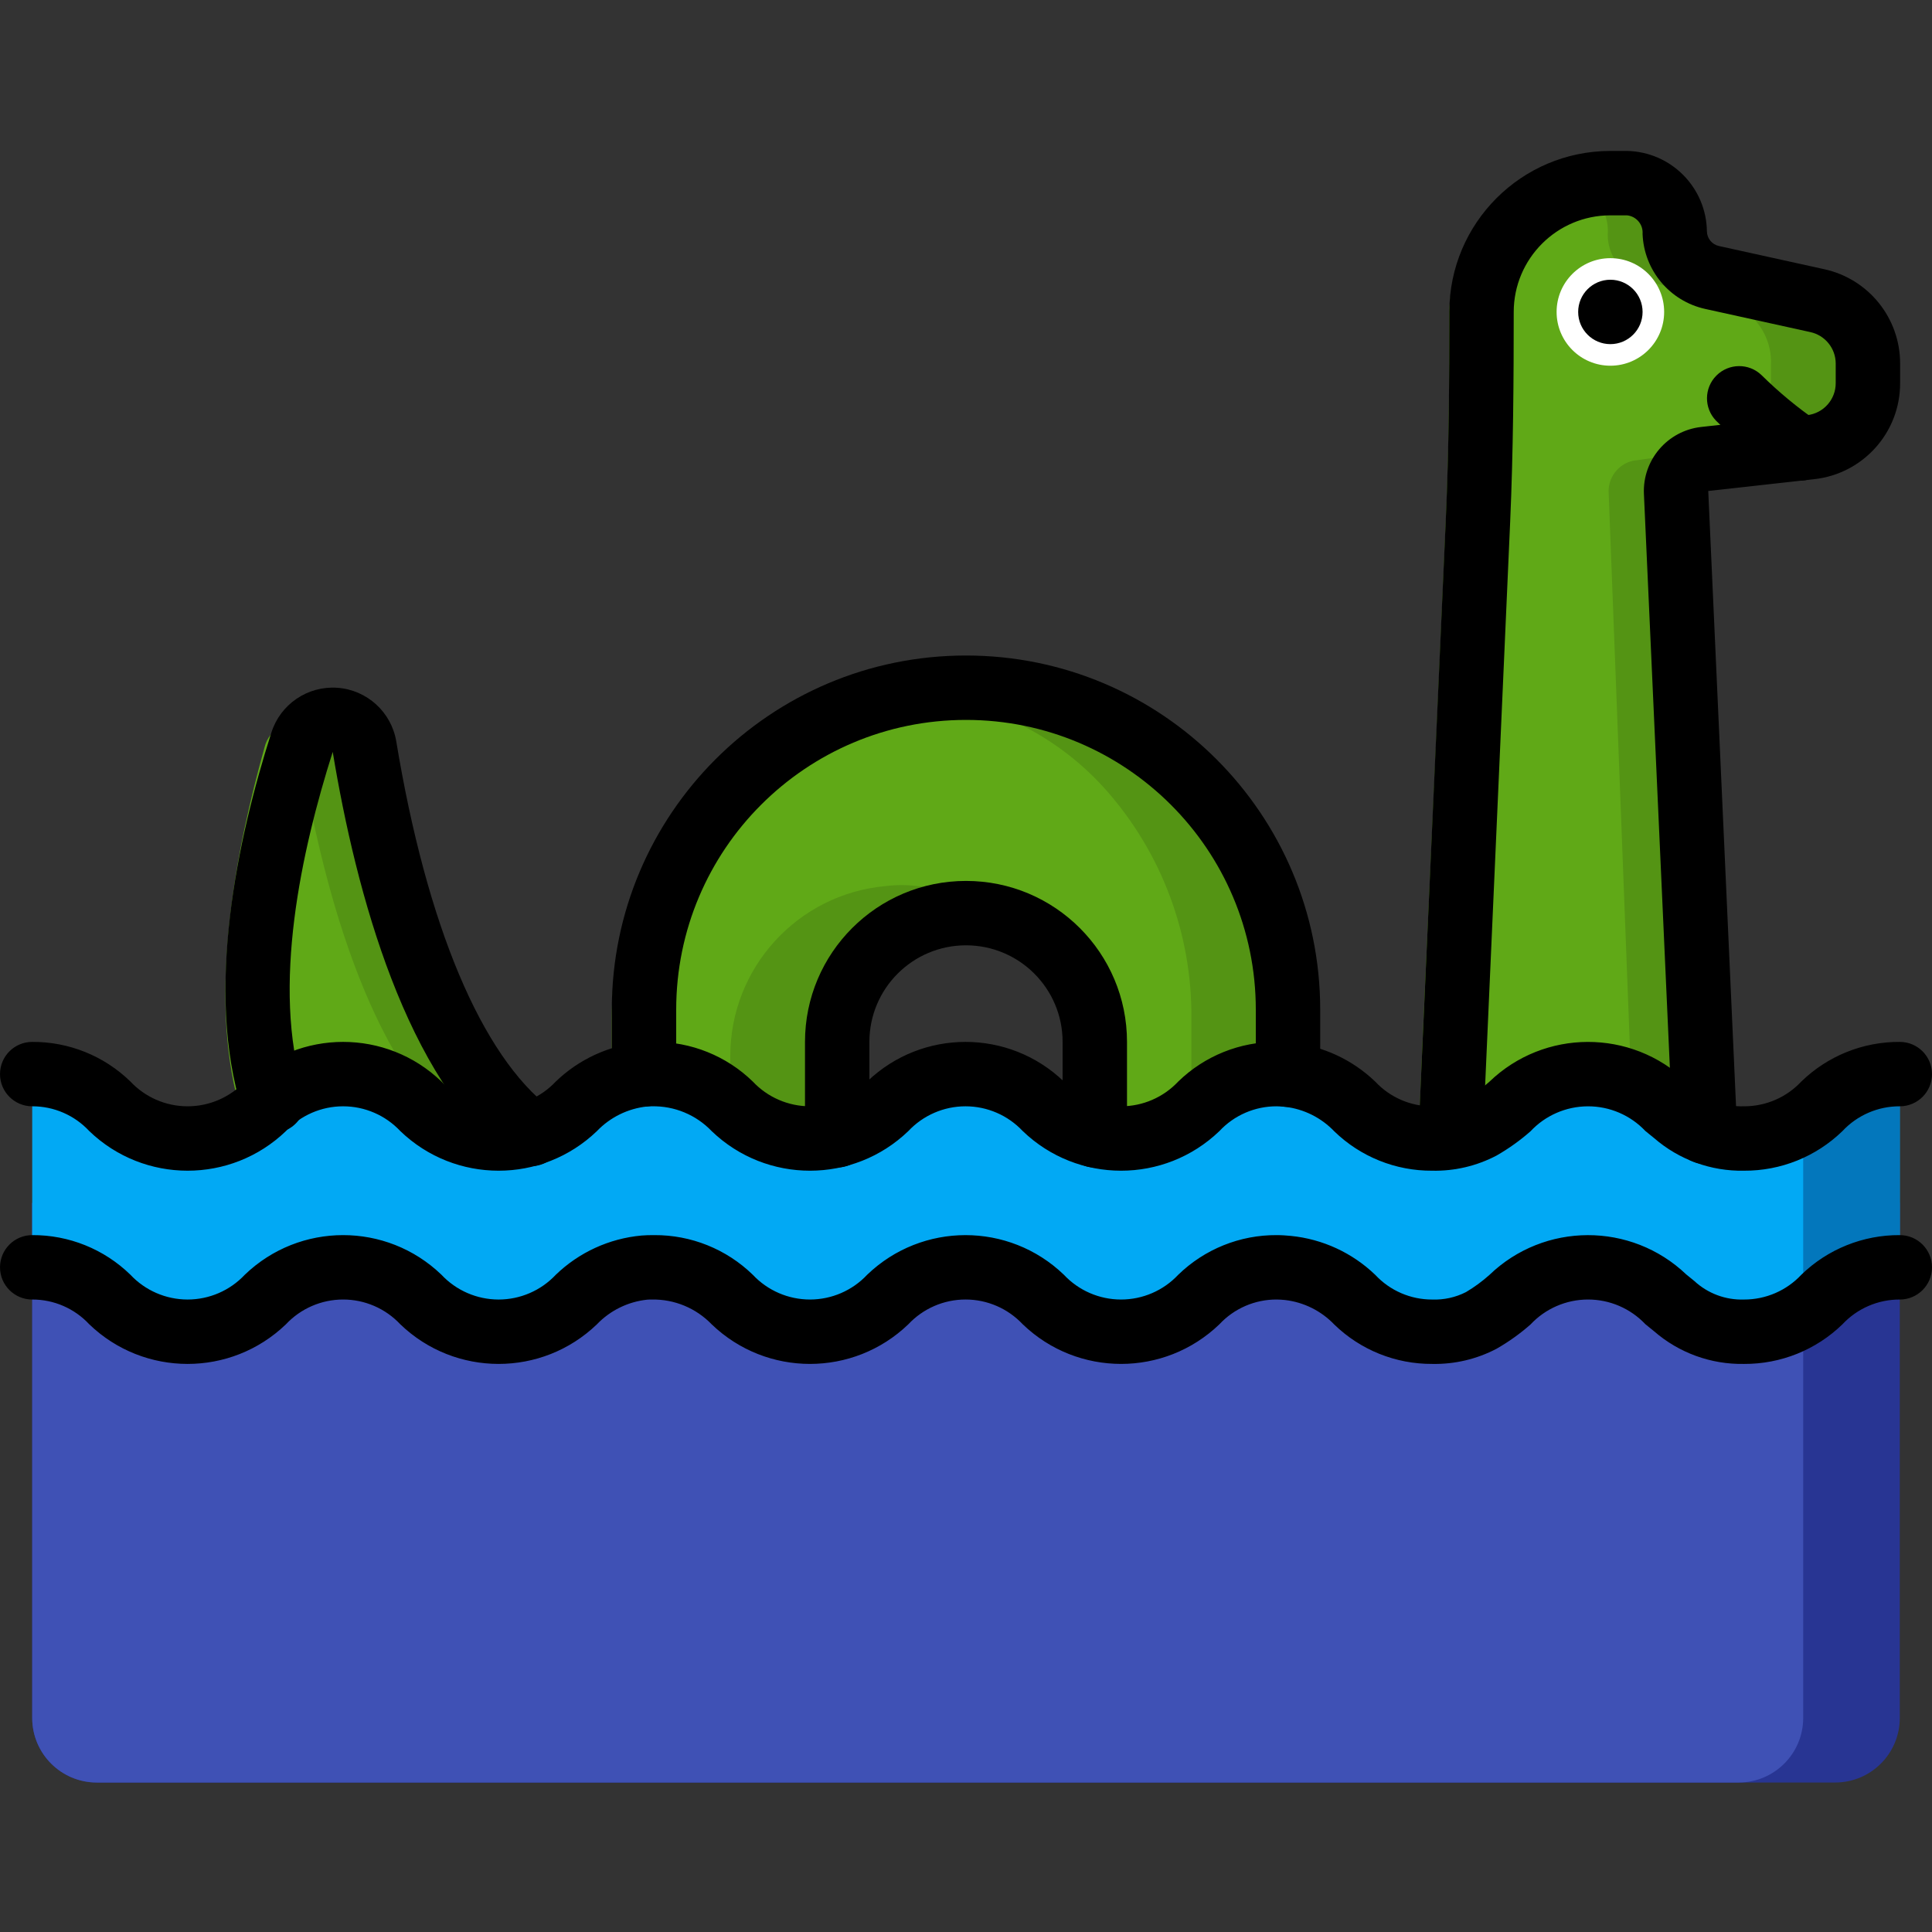 <svg height="512pt" viewBox="0 -40 512 512" width="512pt" xmlns="http://www.w3.org/2000/svg"><rect x="0" y="-40" width="512" height="512" fill="#333333" stroke="none"/><path d="m495.02 56.32v5.207c.004 6.875-4.141 13.074-10.496 15.699l-23.125 3.328-9.645 1.109c-4.477.492-7.801 4.375-7.594 8.875 0 0 7.68 169.301 7.68 169.387l-67.414 1.367c.426-10.496.941-21.078 1.367-31.574l3.07-67.84c.938-21.336 1.879-42.582 2.816-63.914.855-18.434.938-36.867.938-55.297.059-17.996 14.043-32.875 32-34.047.086-.086.086-.086.172 0 .652-.074 1.309-.102 1.965-.086h4.434c7.094.195 12.715 6.047 12.633 13.141.246 5.734 4.301 10.594 9.898 11.859l27.902 6.145c7.801 1.742 13.359 8.648 13.398 16.641zm0 0" fill="#549414"/><path d="m469.332 56.746v5.207c.242 6.488-3.191 12.562-8.875 15.699l-17.492 2.988-2.047.34-8.105 1.109c-4.09.902-6.871 4.707-6.488 8.875 0 0 6.488 169.301 6.488 169.387l-56.918 1.367c.426-10.496.938-21.078 1.363-31.574l3.074-67.84c.938-21.332 1.875-42.582 2.816-63.914.852-18.434.938-36.863.938-55.297.059-17.996 14.043-32.875 32-34.047.086-.086.086-.086.172 0 6.086 1.27 10.285 6.855 9.812 13.055-.066 5.348 3.305 10.129 8.363 11.863l23.551 6.145c7.07 2.395 11.699 9.18 11.348 16.637zm0 0" fill="#60a917"/><path d="m503.465 278.785v136.531c-.027 9.414-7.652 17.039-17.066 17.07h-460.797c-9.414-.031-17.039-7.656-17.066-17.07v-136.531zm0 0" fill="#283593"/><path d="m477.867 278.785v136.531c-.027 9.414-7.652 17.039-17.066 17.07h-435.199c-9.414-.031-17.039-7.656-17.066-17.07v-136.531zm0 0" fill="#3f51b5"/><path d="m140.715 260.523-68.438-8.961c-9.215-29.438-.852-67.84 7.766-94.805.691-2.305 2.34-4.207 4.527-5.219 2.184-1.012 4.699-1.035 6.906-.07 2.781.992 4.762 3.469 5.121 6.398 5.547 33.535 17.836 82.602 44.117 102.656zm0 0" fill="#549414"/><path d="m123.641 261.719-60.332-8.961c-8.191-29.441-.766-67.84 6.828-94.805.547-2.32 2.117-4.262 4.266-5.289 2.781.992 4.762 3.469 5.121 6.398 5.547 33.535 17.836 82.602 44.117 102.656zm0 0" fill="#60a917"/><path d="m503.465 244.652v45.508c-10.406.348-20.059 5.52-26.109 13.996-4.781 5.234-7.938 8.762-15.191 8.762-5.191.07-10.094-2.395-13.141-6.598l-2.133-2.277c-5.852-8.715-15.676-13.926-26.172-13.879-10.5.047-20.277 5.34-26.051 14.105-1.836 2.219-3.895 4.238-6.145 6.031-2.621 1.828-5.77 2.746-8.961 2.617-7.168 0-10.324-3.414-15.105-8.762-5.402-7.297-13.41-12.227-22.355-13.766-1.195-.113-2.477-.227-3.754-.227-10.414.32-20.078 5.5-26.113 13.992-4.777 5.234-7.938 8.762-15.105 8.762-7.25 0-10.41-3.527-15.188-8.762-5.797-8.738-15.582-13.992-26.07-13.992-10.484 0-20.273 5.254-26.07 13.992-4.777 5.234-7.934 8.762-15.188 8.762-7.168 0-10.324-3.527-15.105-8.762-6.035-8.492-15.695-13.672-26.109-13.992-1.141-.023-2.281.012-3.414.113-9.086 1.488-17.234 6.469-22.699 13.879-4.777 5.234-7.938 8.762-15.105 8.762-7.25 0-10.41-3.527-15.188-8.762-6.016-8.473-15.641-13.648-26.027-13.992-10.414.32-20.074 5.5-26.113 13.992-4.777 5.234-7.934 8.762-15.102 8.762-7.254 0-10.41-3.527-15.191-8.762-6.012-8.473-15.641-13.648-26.023-13.992v-45.512c7.168 0 10.324 3.527 15.102 8.758 6.035 8.496 15.699 13.672 26.113 13.996 10.383-.344 20.012-5.52 26.027-13.996 4.777-5.23 7.934-8.758 15.188-8.758 7.168 0 10.324 3.527 15.105 8.758 6.035 8.496 15.695 13.672 26.109 13.996 10.395-.32 20.031-5.504 26.027-13.996 3.051-4.617 7.863-7.785 13.312-8.758h1.195c6.43.055 12.398 3.348 15.871 8.758 6.016 8.477 15.641 13.652 26.027 13.996 10.41-.344 20.062-5.52 26.113-13.996 4.777-5.23 7.934-8.758 15.188-8.758 7.168 0 10.324 3.527 15.105 8.758 4.543 5.918 10.711 10.387 17.75 12.859 2.723.754 5.535 1.137 8.359 1.137 10.387-.344 20.016-5.52 26.027-13.996 4.781-5.23 7.938-8.758 15.191-8.758.742.016 1.484.09 2.219.227 5.801.57 8.789 3.98 13.055 8.531 5.961 8.488 15.574 13.676 25.941 13.996 6.117.117 12.109-1.758 17.066-5.348 3.254-2.551 6.254-5.41 8.961-8.535 4.777-5.344 8.02-8.871 15.273-8.871 7.254 0 10.41 3.41 15.191 8.758l2.301 2.504c5.824 7.191 14.559 11.406 23.809 11.492 10.41-.344 20.062-5.52 26.113-13.996 4.777-5.23 7.938-8.758 15.188-8.758zm0 0" fill="#02a9f4"/><path d="m341.332 227.586v17.234c-.938-.082-1.961-.168-2.984-.168-9.762-.148-19.168 3.637-26.113 10.496-3.91 4.184-9.379 6.562-15.105 6.57-.625.016-1.254-.012-1.875-.086h-.172c-1.684-.133-3.348-.477-4.949-1.023v-24.492c-.016-9.051-3.605-17.727-9.984-24.148-4.961-4.953-11.344-8.234-18.262-9.387-.902-.191-1.812-.332-2.73-.426-1.023-.086-2.133-.172-3.156-.172s-2.133.086-3.156.172c-17.574 1.57-31.023 16.32-30.977 33.961v24.32c-1.637.656-3.363 1.059-5.121 1.195h-.254c-.625.074-1.25.102-1.879.086-5.727-.008-11.195-2.387-15.105-6.57-6.984-6.797-16.363-10.566-26.109-10.496-.941 0-1.879 0-2.73.086v-17.152c.008-43.98 33.445-80.742 77.227-84.906 1.195-.172 2.473-.258 3.754-.344 1.449 0 2.902-.086 4.352-.086s2.902.086 4.352.086c1.195.086 2.391.172 3.586.344 43.855 4.059 77.402 40.859 77.395 84.906zm0 0" fill="#549414"/><path d="m290.133 247.125 6.914 14.168c-.59.152-1.188.266-1.793.34h-.172c-1.684-.133-3.348-.477-4.949-1.023zm0 0" fill="#71c285"/><path d="m315.734 229.805v31.914c-.855-.086-1.793-.172-2.645-.172-12.121 0-18.52-8.875-23.555-4.18-1.617 1.555-3.359 2.984-5.203 4.266v-21.676c.09-22.059-15.797-40.945-37.547-44.629-1.195-.172-2.391-.426-3.672-.512-2.777-.34-5.586-.34-8.359 0-23.367 2.086-41.258 21.684-41.219 45.141v21.762c-1.965-1.258-3.797-2.719-5.461-4.352-5.988-6.656-14.512-10.469-23.465-10.496-.828-.016-1.652.012-2.477.086v-17.152c0-44.031 30.125-80.387 68.695-84.906 1.191-.172 2.473-.258 3.754-.344 1.449 0 2.902-.086 4.352-.086 1.449 0 2.902.086 4.352.086 1.195.086 2.391.172 3.586.344 17.91 2.305 34.375 11.039 46.336 24.574 14.691 16.645 22.711 38.129 22.527 60.332zm0 0" fill="#60a917"/><path d="m301.398 259.414v10.836l-4.352-8.957c1.551-.359 3.023-.996 4.352-1.879zm0 0" fill="#4fba6f"/><path d="m441.016 42.668c0 7.871-6.379 14.25-14.25 14.25s-14.25-6.379-14.25-14.25c0-7.871 6.379-14.25 14.25-14.25s14.25 6.379 14.25 14.25zm0 0" fill="#fff"/><path d="m503.465 295.852-25.598 8.535v-51.203l25.598-8.531zm0 0" fill="#0377bc"/><path d="m462.164 270.25c-8.727.164-17.207-2.914-23.801-8.637l-2.324-1.887c-3.961-4.191-9.477-6.559-15.242-6.539-5.766.016-11.27 2.414-15.207 6.625-2.773 2.438-5.785 4.59-8.992 6.426-5.246 2.754-11.109 4.137-17.035 4.012-9.699.062-19.031-3.691-25.984-10.453-3.445-3.598-8.035-5.887-12.98-6.477-.746-.066-1.496-.137-2.25-.137-5.77-.023-11.281 2.363-15.215 6.586-14.555 13.984-37.559 13.977-52.102-.027-3.934-4.188-9.426-6.562-15.172-6.559-5.742.004-11.23 2.387-15.16 6.582-14.547 13.98-37.535 13.98-52.086.008-4.133-4.332-9.898-6.723-15.883-6.59-.43 0-.844.004-1.234.043-5.074.539-9.793 2.852-13.32 6.539-14.551 13.988-37.559 13.98-52.098-.023-3.93-4.188-9.422-6.562-15.168-6.559s-11.23 2.391-15.156 6.586c-14.555 13.984-37.562 13.977-52.105-.027-3.902-4.199-9.383-6.574-15.113-6.559-4.715 0-8.535-3.82-8.535-8.531 0-4.715 3.82-8.535 8.535-8.535 9.707-.055 19.047 3.711 26.004 10.484 3.926 4.195 9.414 6.578 15.156 6.582 5.746.008 11.238-2.367 15.172-6.559 14.539-14 37.543-14.012 52.098-.027 3.922 4.195 9.406 6.582 15.152 6.586 5.742.008 11.23-2.367 15.164-6.555 6.16-5.945 14.168-9.613 22.695-10.398.973-.094 2.199-.113 3.414-.113 9.746-.062 19.121 3.715 26.105 10.508 3.93 4.191 9.422 6.562 15.168 6.559 5.742-.004 11.23-2.383 15.156-6.578 14.551-13.98 37.539-13.984 52.094-.008 3.922 4.195 9.41 6.582 15.156 6.586 5.746.008 11.238-2.367 15.172-6.559 6.984-6.793 16.359-10.57 26.105-10.508 1.297 0 2.594.098 3.777.211 8.391.84 16.254 4.477 22.332 10.32 3.906 4.188 9.379 6.559 15.105 6.535 3.094.117 6.164-.559 8.926-1.961 2.211-1.312 4.289-2.832 6.207-4.543 14.547-14.023 37.57-14.082 52.188-.133l2.133 1.734c3.566 3.305 8.293 5.066 13.148 4.902 5.77.023 11.285-2.359 15.219-6.578 6.984-6.781 16.352-10.547 26.082-10.488 4.715 0 8.535 3.82 8.535 8.535 0 4.711-3.82 8.531-8.535 8.531-5.766-.023-11.281 2.363-15.215 6.582-6.984 6.777-16.352 10.547-26.086 10.484zm0 0"/><path d="m462.164 321.453c-8.727.16-17.207-2.918-23.801-8.641l-2.324-1.887c-3.961-4.188-9.477-6.555-15.242-6.539s-11.27 2.414-15.207 6.625c-2.773 2.438-5.785 4.59-8.992 6.426-5.246 2.754-11.109 4.137-17.035 4.016-9.699.059-19.031-3.695-25.984-10.457-3.445-3.598-8.035-5.883-12.98-6.473-.746-.066-1.496-.137-2.25-.137-5.77-.027-11.281 2.359-15.215 6.582-14.555 13.988-37.559 13.977-52.102-.023-3.934-4.191-9.426-6.566-15.172-6.562-5.742.004-11.23 2.387-15.16 6.582-14.547 13.98-37.535 13.984-52.086.008-4.148-4.309-9.902-6.695-15.883-6.586-.43 0-.844.004-1.234.039-5.074.539-9.793 2.855-13.32 6.539-14.551 13.992-37.559 13.98-52.098-.02-3.93-4.191-9.422-6.566-15.168-6.562-5.746.008-11.23 2.391-15.156 6.586-14.555 13.988-37.562 13.977-52.105-.023-3.902-4.199-9.383-6.578-15.113-6.559-4.715 0-8.535-3.824-8.535-8.535 0-4.711 3.82-8.535 8.535-8.535 9.707-.055 19.047 3.711 26.004 10.484 3.926 4.195 9.414 6.578 15.156 6.586 5.746.004 11.238-2.371 15.172-6.562 14.539-13.996 37.543-14.012 52.098-.027 3.922 4.195 9.406 6.582 15.152 6.59 5.742.004 11.23-2.367 15.164-6.555 6.16-5.949 14.168-9.617 22.695-10.402.973-.094 2.199-.113 3.414-.113 9.746-.059 19.121 3.715 26.105 10.508 3.93 4.191 9.422 6.562 15.168 6.559 5.742-.004 11.23-2.383 15.156-6.578 14.551-13.98 37.539-13.984 52.094-.008 3.922 4.199 9.41 6.582 15.156 6.586 5.746.008 11.238-2.367 15.172-6.559 6.984-6.793 16.359-10.57 26.105-10.508 1.297 0 2.594.098 3.777.211 8.391.84 16.254 4.477 22.332 10.32 3.906 4.191 9.379 6.559 15.105 6.539 3.094.113 6.164-.562 8.926-1.965 2.211-1.309 4.289-2.832 6.207-4.543 14.547-14.023 37.57-14.082 52.188-.133l2.133 1.734c3.566 3.305 8.293 5.066 13.148 4.906 5.77.02 11.285-2.363 15.219-6.582 6.984-6.781 16.352-10.547 26.082-10.488 4.715 0 8.535 3.824 8.535 8.535 0 4.711-3.82 8.535-8.535 8.535-5.766-.023-11.281 2.359-15.215 6.578-6.984 6.781-16.352 10.547-26.086 10.488zm0 0"/><path d="m341.332 253.355c-4.711 0-8.531-3.82-8.531-8.535v-17.234c0-42.418-34.387-76.801-76.801-76.801s-76.801 34.383-76.801 76.801v17.152c0 4.711-3.82 8.531-8.531 8.531-4.715 0-8.535-3.82-8.535-8.531v-17.152c0-51.844 42.027-93.867 93.867-93.867s93.867 42.023 93.867 93.867v17.234c0 4.715-3.82 8.535-8.535 8.535zm0 0"/><path d="m290.133 269.398c-4.711 0-8.531-3.82-8.531-8.535v-24.746c0-14.137-11.465-25.598-25.602-25.598s-25.602 11.461-25.602 25.598v24.746c0 4.715-3.82 8.535-8.531 8.535-4.715 0-8.535-3.82-8.535-8.535v-24.746c0-23.562 19.105-42.664 42.668-42.664s42.668 19.102 42.668 42.664v24.746c0 4.715-3.82 8.535-8.535 8.535zm0 0"/><path d="m384.434 269.824-.391-.008c-2.262-.102-4.391-1.098-5.918-2.77-1.527-1.668-2.328-3.879-2.227-6.137l7.254-163.297c.828-18.582.934-37.387.93-54.945.027-23.555 19.113-42.641 42.668-42.668h4.438c11.656.242 21.02 9.684 21.16 21.344.051 1.867 1.371 3.465 3.203 3.855l27.902 6.145c11.738 2.566 20.105 12.961 20.098 24.977v5.207c.035 13.066-9.801 24.051-22.789 25.461l-28.059 3.125c7.672 169.535 7.672 169.535 7.672 169.812 0 4.641-3.707 8.43-8.348 8.527l-.188.008c-4.57-.004-8.332-3.609-8.523-8.176-.066-1.551-7.66-169.387-7.66-169.387-.398-8.984 6.227-16.738 15.16-17.746l28.074-3.125c4.332-.473 7.609-4.141 7.594-8.5v-5.207c-.016-4.016-2.828-7.48-6.758-8.32l-27.84-6.133c-9.402-2.082-16.219-10.246-16.586-19.867.191-2.484-1.633-4.672-4.113-4.934h-4.434c-14.133.016-25.586 11.469-25.602 25.602 0 17.754-.109 36.793-.945 55.703l-7.254 163.305c-.207 4.555-3.957 8.145-8.52 8.148zm0 0"/><path d="m435.301 42.668c0 4.711-3.824 8.531-8.535 8.531s-8.535-3.82-8.535-8.531c0-4.715 3.824-8.535 8.535-8.535s8.535 3.82 8.535 8.535zm0 0"/><path d="m140.707 269.059c-1.867 0-3.684-.617-5.164-1.75-27.891-21.281-41.152-70.5-47.367-108.047-8.258 25.922-16.305 62.441-7.754 89.754.98 2.926.301 6.156-1.773 8.445-2.078 2.285-5.227 3.273-8.238 2.578-3.008-.695-5.406-2.961-6.273-5.926-9.883-31.57-1.227-71.777 7.773-99.949 2.375-7.527 9.598-12.445 17.473-11.895 7.875.555 14.34 6.438 15.633 14.223 8.07 48.75 22.59 83.293 40.875 97.246 2.91 2.223 4.082 6.051 2.906 9.52-1.172 3.469-4.43 5.801-8.09 5.801zm0 0"/><path d="m477.008 87.383c-1.637 0-3.238-.473-4.617-1.359-6.305-4.301-12.203-9.168-17.625-14.539-3.234-3.348-3.188-8.672.105-11.961 3.293-3.293 8.613-3.34 11.961-.105 4.57 4.512 9.523 8.613 14.809 12.254 3.188 2.051 4.637 5.957 3.566 9.59-1.07 3.633-4.41 6.125-8.199 6.117zm0 0"/></svg>